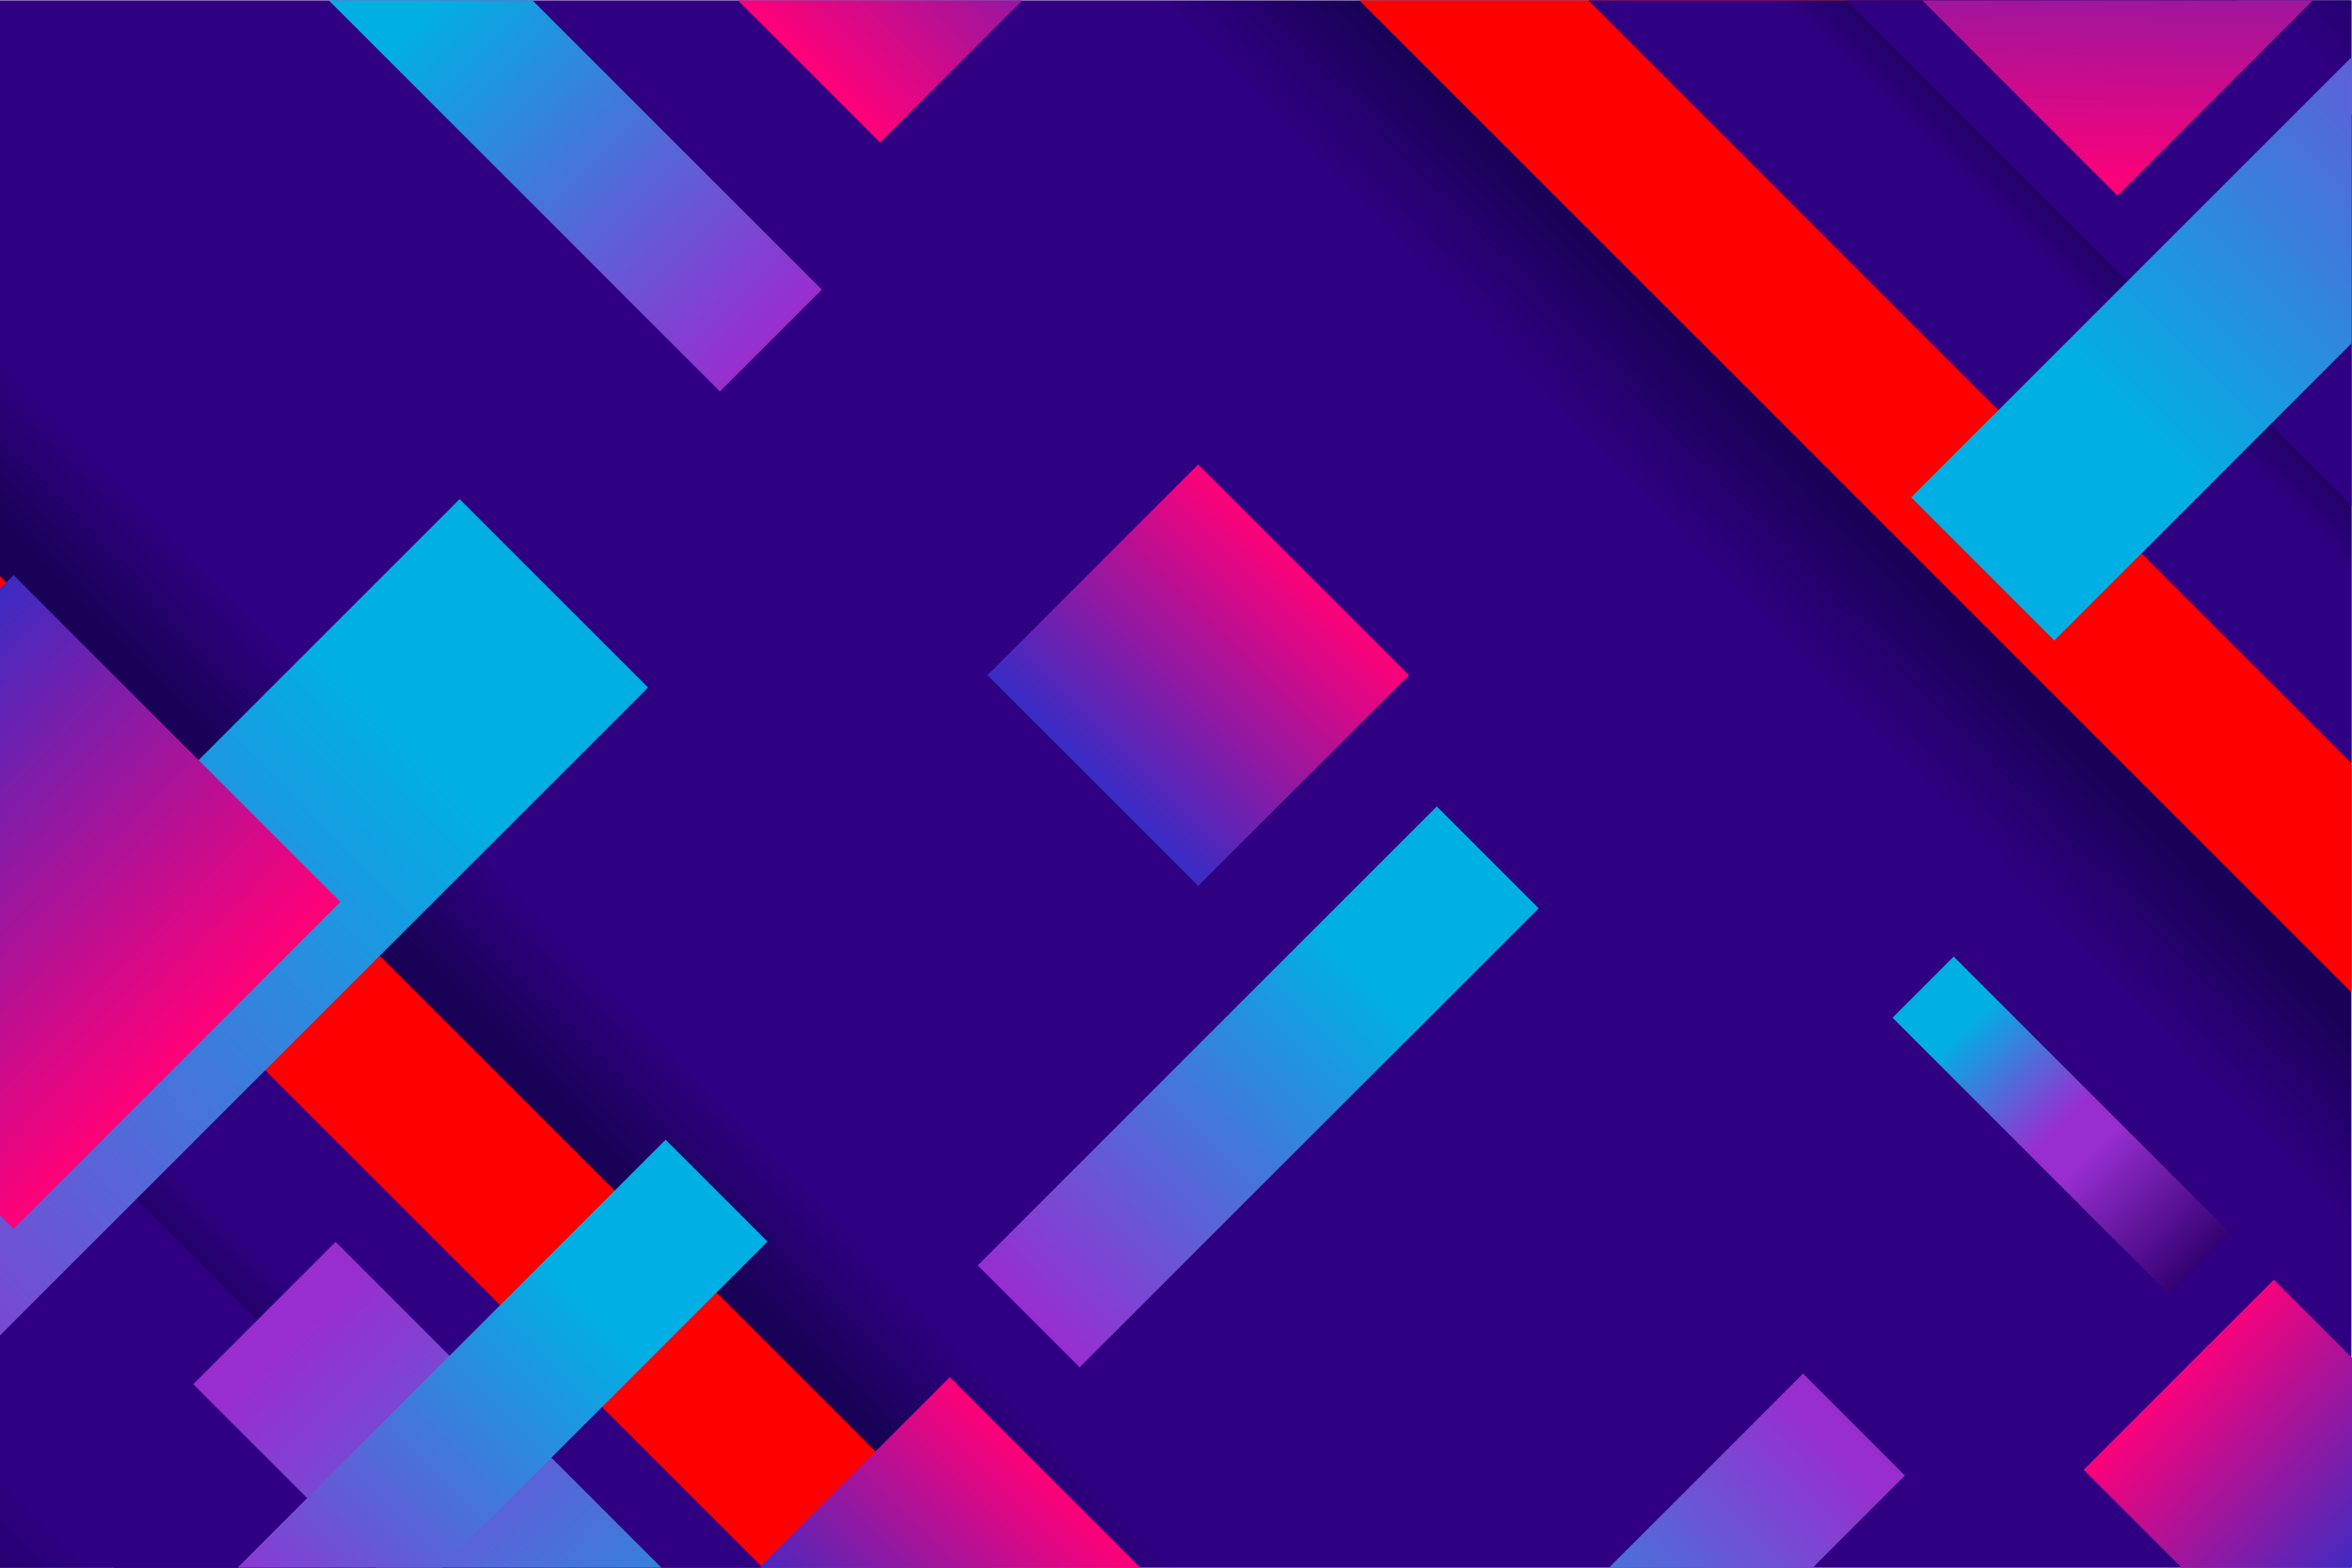 <?xml version="1.0" encoding="UTF-8" standalone="no"?>
<svg
   xmlns:dc="http://purl.org/dc/elements/1.1/"
   xmlns:cc="http://creativecommons.org/ns#"
   xmlns:rdf="http://www.w3.org/1999/02/22-rdf-syntax-ns#"
   xmlns:svg="http://www.w3.org/2000/svg"
   xmlns="http://www.w3.org/2000/svg"
   xmlns:xlink="http://www.w3.org/1999/xlink"
   xmlns:sodipodi="http://sodipodi.sourceforge.net/DTD/sodipodi-0.dtd"
   xmlns:inkscape="http://www.inkscape.org/namespaces/inkscape"
   version="1.1"
   id="svg3179"
   xml:space="preserve"
   width="1000"
   height="666.667"
   viewBox="0 0 1000 666.667"
   sodipodi:docname="4811448.svg"
   inkscape:version="1.0.2 (e86c870879, 2021-01-15, custom)"><defs
     id="defs3183"><clipPath
       clipPathUnits="userSpaceOnUse"
       id="clipPath3195"><path
         d="M 0,0 H 750 V 500 H 0 Z"
         id="path3193" /></clipPath><linearGradient
       x1="0"
       y1="0"
       x2="1"
       y2="0"
       gradientUnits="userSpaceOnUse"
       gradientTransform="matrix(-309.32,-300.931,-300.931,309.32,530.923,401.694)"
       spreadMethod="pad"
       id="linearGradient3211"><stop
         style="stop-opacity:1;stop-color:#180156"
         offset="0"
         id="stop3201" /><stop
         style="stop-opacity:1;stop-color:#300083"
         offset="0.109"
         id="stop3203" /><stop
         style="stop-opacity:1;stop-color:#300083"
         offset="0.541"
         id="stop3205" /><stop
         style="stop-opacity:1;stop-color:#300083"
         offset="0.908"
         id="stop3207" /><stop
         style="stop-opacity:1;stop-color:#180156"
         offset="1"
         id="stop3209" /></linearGradient><clipPath
       clipPathUnits="userSpaceOnUse"
       id="clipPath3221"><path
         d="M 0,0 H 750 V 500 H 0 Z"
         id="path3219" /></clipPath><clipPath
       clipPathUnits="userSpaceOnUse"
       id="clipPath3229"><path
         d="M -153.253,778.253 H 903.253 V -278.253 H -153.253 Z"
         id="path3227" /></clipPath><clipPath
       clipPathUnits="userSpaceOnUse"
       id="clipPath3233"><path
         d="m -45.971,244.032 -54.498,54.499 426.938,426.938 54.498,-54.498 z"
         id="path3231" /></clipPath><clipPath
       clipPathUnits="userSpaceOnUse"
       id="clipPath3237"><path
         d="M -32768,32767 H 32767 V -32768 H -32768 Z"
         id="path3235" /></clipPath><linearGradient
       x1="0"
       y1="0"
       x2="1"
       y2="0"
       gradientUnits="userSpaceOnUse"
       gradientTransform="matrix(354.848,322.329,527.235,-547.721,-31.434,328.802)"
       spreadMethod="pad"
       id="linearGradient3247"><stop
         style="stop-opacity:1;stop-color:#ffffff"
         offset="0"
         id="stop3239" /><stop
         style="stop-opacity:0;stop-color:#ffffff"
         offset="0.5"
         id="stop3241" /><stop
         style="stop-opacity:0;stop-color:#ffffff"
         offset="0.5"
         id="stop3243" /><stop
         style="stop-opacity:1;stop-color:#ffffff"
         offset="1"
         id="stop3245" /></linearGradient><mask
       maskUnits="userSpaceOnUse"
       x="0"
       y="0"
       width="1"
       height="1"
       id="mask3249"><g
         id="g3259"><g
           clip-path="url(#clipPath3237)"
           id="g3257"><g
             id="g3255"><g
               id="g3253"><path
                 d="M -32768,32767 H 32767 V -32768 H -32768 Z"
                 style="fill:url(#linearGradient3247);stroke:none"
                 id="path3251" /></g></g></g></g></mask><linearGradient
       x1="0"
       y1="0"
       x2="1"
       y2="0"
       gradientUnits="userSpaceOnUse"
       gradientTransform="matrix(354.848,322.329,527.235,-547.721,-31.434,328.802)"
       spreadMethod="pad"
       id="linearGradient3269"><stop
         style="stop-opacity:1;stop-color:#ffffff"
         offset="0"
         id="stop3261" /><stop
         style="stop-opacity:1;stop-color:#ffffff"
         offset="0.5"
         id="stop3263" /><stop
         style="stop-opacity:1;stop-color:#ffffff"
         offset="0.5"
         id="stop3265" /><stop
         style="stop-opacity:1;stop-color:#ffffff"
         offset="1"
         id="stop3267" /></linearGradient><clipPath
       clipPathUnits="userSpaceOnUse"
       id="clipPath3273"><path
         d="m 216.558,-18.496 -54.499,54.499 426.938,426.938 54.499,-54.499 z"
         id="path3271" /></clipPath><clipPath
       clipPathUnits="userSpaceOnUse"
       id="clipPath3277"><path
         d="M -32768,32767 H 32767 V -32768 H -32768 Z"
         id="path3275" /></clipPath><linearGradient
       x1="0"
       y1="0"
       x2="1"
       y2="0"
       gradientUnits="userSpaceOnUse"
       gradientTransform="matrix(354.848,322.329,527.235,-547.721,225.856,61.515)"
       spreadMethod="pad"
       id="linearGradient3287"><stop
         style="stop-opacity:1;stop-color:#ffffff"
         offset="0"
         id="stop3279" /><stop
         style="stop-opacity:0;stop-color:#ffffff"
         offset="0.5"
         id="stop3281" /><stop
         style="stop-opacity:0;stop-color:#ffffff"
         offset="0.5"
         id="stop3283" /><stop
         style="stop-opacity:1;stop-color:#ffffff"
         offset="1"
         id="stop3285" /></linearGradient><mask
       maskUnits="userSpaceOnUse"
       x="0"
       y="0"
       width="1"
       height="1"
       id="mask3289"><g
         id="g3299"><g
           clip-path="url(#clipPath3277)"
           id="g3297"><g
             id="g3295"><g
               id="g3293"><path
                 d="M -32768,32767 H 32767 V -32768 H -32768 Z"
                 style="fill:url(#linearGradient3287);stroke:none"
                 id="path3291" /></g></g></g></g></mask><linearGradient
       x1="0"
       y1="0"
       x2="1"
       y2="0"
       gradientUnits="userSpaceOnUse"
       gradientTransform="matrix(354.848,322.329,527.235,-547.721,225.856,61.515)"
       spreadMethod="pad"
       id="linearGradient3309"><stop
         style="stop-opacity:1;stop-color:#ffffff"
         offset="0"
         id="stop3301" /><stop
         style="stop-opacity:1;stop-color:#ffffff"
         offset="0.5"
         id="stop3303" /><stop
         style="stop-opacity:1;stop-color:#ffffff"
         offset="0.5"
         id="stop3305" /><stop
         style="stop-opacity:1;stop-color:#ffffff"
         offset="1"
         id="stop3307" /></linearGradient><clipPath
       clipPathUnits="userSpaceOnUse"
       id="clipPath3313"><path
         d="m 49.786,148.275 -39.039,39.039 426.939,426.939 39.039,-39.04 z"
         id="path3311" /></clipPath><clipPath
       clipPathUnits="userSpaceOnUse"
       id="clipPath3317"><path
         d="M -32768,32767 H 32767 V -32768 H -32768 Z"
         id="path3315" /></clipPath><linearGradient
       x1="0"
       y1="0"
       x2="1"
       y2="0"
       gradientUnits="userSpaceOnUse"
       gradientTransform="matrix(354.848,322.329,527.235,-547.721,69.988,223.439)"
       spreadMethod="pad"
       id="linearGradient3327"><stop
         style="stop-opacity:1;stop-color:#ffffff"
         offset="0"
         id="stop3319" /><stop
         style="stop-opacity:0;stop-color:#ffffff"
         offset="0.5"
         id="stop3321" /><stop
         style="stop-opacity:0;stop-color:#ffffff"
         offset="0.5"
         id="stop3323" /><stop
         style="stop-opacity:1;stop-color:#ffffff"
         offset="1"
         id="stop3325" /></linearGradient><mask
       maskUnits="userSpaceOnUse"
       x="0"
       y="0"
       width="1"
       height="1"
       id="mask3329"><g
         id="g3339"><g
           clip-path="url(#clipPath3317)"
           id="g3337"><g
             id="g3335"><g
               id="g3333"><path
                 d="M -32768,32767 H 32767 V -32768 H -32768 Z"
                 style="fill:url(#linearGradient3327);stroke:none"
                 id="path3331" /></g></g></g></g></mask><linearGradient
       x1="0"
       y1="0"
       x2="1"
       y2="0"
       gradientUnits="userSpaceOnUse"
       gradientTransform="matrix(354.848,322.329,527.235,-547.721,69.988,223.439)"
       spreadMethod="pad"
       id="linearGradient3349"><stop
         style="stop-opacity:1;stop-color:#ffffff"
         offset="0"
         id="stop3341" /><stop
         style="stop-opacity:1;stop-color:#ffffff"
         offset="0.5"
         id="stop3343" /><stop
         style="stop-opacity:1;stop-color:#ffffff"
         offset="0.5"
         id="stop3345" /><stop
         style="stop-opacity:1;stop-color:#ffffff"
         offset="1"
         id="stop3347" /></linearGradient><clipPath
       clipPathUnits="userSpaceOnUse"
       id="clipPath3353"><path
         d="m 118.966,79.097 -54.445,54.444 426.938,426.938 54.445,-54.445 z"
         id="path3351" /></clipPath><clipPath
       clipPathUnits="userSpaceOnUse"
       id="clipPath3357"><path
         d="M -32768,32767 H 32767 V -32768 H -32768 Z"
         id="path3355" /></clipPath><linearGradient
       x1="0"
       y1="0"
       x2="1"
       y2="0"
       gradientUnits="userSpaceOnUse"
       gradientTransform="matrix(354.848,322.329,527.235,-547.721,130.238,160.849)"
       spreadMethod="pad"
       id="linearGradient3367"><stop
         style="stop-opacity:1;stop-color:#ffffff"
         offset="0"
         id="stop3359" /><stop
         style="stop-opacity:0;stop-color:#ffffff"
         offset="0.5"
         id="stop3361" /><stop
         style="stop-opacity:0;stop-color:#ffffff"
         offset="0.5"
         id="stop3363" /><stop
         style="stop-opacity:1;stop-color:#ffffff"
         offset="1"
         id="stop3365" /></linearGradient><mask
       maskUnits="userSpaceOnUse"
       x="0"
       y="0"
       width="1"
       height="1"
       id="mask3369"><g
         id="g3379"><g
           clip-path="url(#clipPath3357)"
           id="g3377"><g
             id="g3375"><g
               id="g3373"><path
                 d="M -32768,32767 H 32767 V -32768 H -32768 Z"
                 style="fill:url(#linearGradient3367);stroke:none"
                 id="path3371" /></g></g></g></g></mask><linearGradient
       x1="0"
       y1="0"
       x2="1"
       y2="0"
       gradientUnits="userSpaceOnUse"
       gradientTransform="matrix(354.848,322.329,527.235,-547.721,130.238,160.849)"
       spreadMethod="pad"
       id="linearGradient3389"><stop
         style="stop-opacity:1;stop-color:#ffffff"
         offset="0"
         id="stop3381" /><stop
         style="stop-opacity:1;stop-color:#ffffff"
         offset="0.5"
         id="stop3383" /><stop
         style="stop-opacity:1;stop-color:#ffffff"
         offset="0.5"
         id="stop3385" /><stop
         style="stop-opacity:1;stop-color:#ffffff"
         offset="1"
         id="stop3387" /></linearGradient><clipPath
       clipPathUnits="userSpaceOnUse"
       id="clipPath3393"><path
         d="m -115.204,313.266 -38.049,38.049 426.938,426.938 38.049,-38.049 z"
         id="path3391" /></clipPath><clipPath
       clipPathUnits="userSpaceOnUse"
       id="clipPath3397"><path
         d="M -32768,32767 H 32767 V -32768 H -32768 Z"
         id="path3395" /></clipPath><linearGradient
       x1="0"
       y1="0"
       x2="1"
       y2="0"
       gradientUnits="userSpaceOnUse"
       gradientTransform="matrix(354.848,322.329,527.235,-547.721,-91.224,390.916)"
       spreadMethod="pad"
       id="linearGradient3407"><stop
         style="stop-opacity:1;stop-color:#ffffff"
         offset="0"
         id="stop3399" /><stop
         style="stop-opacity:0;stop-color:#ffffff"
         offset="0.5"
         id="stop3401" /><stop
         style="stop-opacity:0;stop-color:#ffffff"
         offset="0.5"
         id="stop3403" /><stop
         style="stop-opacity:1;stop-color:#ffffff"
         offset="1"
         id="stop3405" /></linearGradient><mask
       maskUnits="userSpaceOnUse"
       x="0"
       y="0"
       width="1"
       height="1"
       id="mask3409"><g
         id="g3419"><g
           clip-path="url(#clipPath3397)"
           id="g3417"><g
             id="g3415"><g
               id="g3413"><path
                 d="M -32768,32767 H 32767 V -32768 H -32768 Z"
                 style="fill:url(#linearGradient3407);stroke:none"
                 id="path3411" /></g></g></g></g></mask><linearGradient
       x1="0"
       y1="0"
       x2="1"
       y2="0"
       gradientUnits="userSpaceOnUse"
       gradientTransform="matrix(354.848,322.329,527.235,-547.721,-91.224,390.916)"
       spreadMethod="pad"
       id="linearGradient3429"><stop
         style="stop-opacity:1;stop-color:#ffffff"
         offset="0"
         id="stop3421" /><stop
         style="stop-opacity:1;stop-color:#ffffff"
         offset="0.5"
         id="stop3423" /><stop
         style="stop-opacity:1;stop-color:#ffffff"
         offset="0.5"
         id="stop3425" /><stop
         style="stop-opacity:1;stop-color:#ffffff"
         offset="1"
         id="stop3427" /></linearGradient><clipPath
       clipPathUnits="userSpaceOnUse"
       id="clipPath3433"><path
         d="m -3.987,202.049 -27.249,27.249 426.938,426.938 27.249,-27.249 z"
         id="path3431" /></clipPath><clipPath
       clipPathUnits="userSpaceOnUse"
       id="clipPath3437"><path
         d="M -32768,32767 H 32767 V -32768 H -32768 Z"
         id="path3435" /></clipPath><linearGradient
       x1="0"
       y1="0"
       x2="1"
       y2="0"
       gradientUnits="userSpaceOnUse"
       gradientTransform="matrix(354.848,322.329,527.235,-547.721,23.065,272.186)"
       spreadMethod="pad"
       id="linearGradient3447"><stop
         style="stop-opacity:1;stop-color:#ffffff"
         offset="0"
         id="stop3439" /><stop
         style="stop-opacity:0;stop-color:#ffffff"
         offset="0.5"
         id="stop3441" /><stop
         style="stop-opacity:0;stop-color:#ffffff"
         offset="0.5"
         id="stop3443" /><stop
         style="stop-opacity:1;stop-color:#ffffff"
         offset="1"
         id="stop3445" /></linearGradient><mask
       maskUnits="userSpaceOnUse"
       x="0"
       y="0"
       width="1"
       height="1"
       id="mask3449"><g
         id="g3459"><g
           clip-path="url(#clipPath3437)"
           id="g3457"><g
             id="g3455"><g
               id="g3453"><path
                 d="M -32768,32767 H 32767 V -32768 H -32768 Z"
                 style="fill:url(#linearGradient3447);stroke:none"
                 id="path3451" /></g></g></g></g></mask><linearGradient
       x1="0"
       y1="0"
       x2="1"
       y2="0"
       gradientUnits="userSpaceOnUse"
       gradientTransform="matrix(354.848,322.329,527.235,-547.721,23.065,272.186)"
       spreadMethod="pad"
       id="linearGradient3469"><stop
         style="stop-opacity:1;stop-color:#ffffff"
         offset="0"
         id="stop3461" /><stop
         style="stop-opacity:1;stop-color:#ffffff"
         offset="0.5"
         id="stop3463" /><stop
         style="stop-opacity:1;stop-color:#ffffff"
         offset="0.5"
         id="stop3465" /><stop
         style="stop-opacity:1;stop-color:#ffffff"
         offset="1"
         id="stop3467" /></linearGradient><clipPath
       clipPathUnits="userSpaceOnUse"
       id="clipPath3473"><path
         d="m 380.558,-182.496 -54.499,54.499 426.938,426.938 54.499,-54.499 z"
         id="path3471" /></clipPath><clipPath
       clipPathUnits="userSpaceOnUse"
       id="clipPath3477"><path
         d="M -32768,32767 H 32767 V -32768 H -32768 Z"
         id="path3475" /></clipPath><linearGradient
       x1="0"
       y1="0"
       x2="1"
       y2="0"
       gradientUnits="userSpaceOnUse"
       gradientTransform="matrix(354.848,322.329,527.235,-547.721,386.584,-105.457)"
       spreadMethod="pad"
       id="linearGradient3487"><stop
         style="stop-opacity:1;stop-color:#ffffff"
         offset="0"
         id="stop3479" /><stop
         style="stop-opacity:0;stop-color:#ffffff"
         offset="0.5"
         id="stop3481" /><stop
         style="stop-opacity:0;stop-color:#ffffff"
         offset="0.5"
         id="stop3483" /><stop
         style="stop-opacity:1;stop-color:#ffffff"
         offset="1"
         id="stop3485" /></linearGradient><mask
       maskUnits="userSpaceOnUse"
       x="0"
       y="0"
       width="1"
       height="1"
       id="mask3489"><g
         id="g3499"><g
           clip-path="url(#clipPath3477)"
           id="g3497"><g
             id="g3495"><g
               id="g3493"><path
                 d="M -32768,32767 H 32767 V -32768 H -32768 Z"
                 style="fill:url(#linearGradient3487);stroke:none"
                 id="path3491" /></g></g></g></g></mask><linearGradient
       x1="0"
       y1="0"
       x2="1"
       y2="0"
       gradientUnits="userSpaceOnUse"
       gradientTransform="matrix(354.848,322.329,527.235,-547.721,386.584,-105.457)"
       spreadMethod="pad"
       id="linearGradient3509"><stop
         style="stop-opacity:1;stop-color:#ffffff"
         offset="0"
         id="stop3501" /><stop
         style="stop-opacity:1;stop-color:#ffffff"
         offset="0.5"
         id="stop3503" /><stop
         style="stop-opacity:1;stop-color:#ffffff"
         offset="0.5"
         id="stop3505" /><stop
         style="stop-opacity:1;stop-color:#ffffff"
         offset="1"
         id="stop3507" /></linearGradient><clipPath
       clipPathUnits="userSpaceOnUse"
       id="clipPath3513"><path
         d="m 476.315,-278.253 -39.04,39.039 426.939,426.939 39.039,-39.039 z"
         id="path3511" /></clipPath><clipPath
       clipPathUnits="userSpaceOnUse"
       id="clipPath3517"><path
         d="M -32768,32767 H 32767 V -32768 H -32768 Z"
         id="path3515" /></clipPath><linearGradient
       x1="0"
       y1="0"
       x2="1"
       y2="0"
       gradientUnits="userSpaceOnUse"
       gradientTransform="matrix(354.848,322.329,527.235,-547.721,488.005,-210.82)"
       spreadMethod="pad"
       id="linearGradient3527"><stop
         style="stop-opacity:1;stop-color:#ffffff"
         offset="0"
         id="stop3519" /><stop
         style="stop-opacity:0;stop-color:#ffffff"
         offset="0.5"
         id="stop3521" /><stop
         style="stop-opacity:0;stop-color:#ffffff"
         offset="0.5"
         id="stop3523" /><stop
         style="stop-opacity:1;stop-color:#ffffff"
         offset="1"
         id="stop3525" /></linearGradient><mask
       maskUnits="userSpaceOnUse"
       x="0"
       y="0"
       width="1"
       height="1"
       id="mask3529"><g
         id="g3539"><g
           clip-path="url(#clipPath3517)"
           id="g3537"><g
             id="g3535"><g
               id="g3533"><path
                 d="M -32768,32767 H 32767 V -32768 H -32768 Z"
                 style="fill:url(#linearGradient3527);stroke:none"
                 id="path3531" /></g></g></g></g></mask><linearGradient
       x1="0"
       y1="0"
       x2="1"
       y2="0"
       gradientUnits="userSpaceOnUse"
       gradientTransform="matrix(354.848,322.329,527.235,-547.721,488.005,-210.82)"
       spreadMethod="pad"
       id="linearGradient3549"><stop
         style="stop-opacity:1;stop-color:#ffffff"
         offset="0"
         id="stop3541" /><stop
         style="stop-opacity:1;stop-color:#ffffff"
         offset="0.5"
         id="stop3543" /><stop
         style="stop-opacity:1;stop-color:#ffffff"
         offset="0.5"
         id="stop3545" /><stop
         style="stop-opacity:1;stop-color:#ffffff"
         offset="1"
         id="stop3547" /></linearGradient><clipPath
       clipPathUnits="userSpaceOnUse"
       id="clipPath3553"><path
         d="m 311.325,-113.263 -38.05,38.049 426.939,426.939 38.049,-38.05 z"
         id="path3551" /></clipPath><clipPath
       clipPathUnits="userSpaceOnUse"
       id="clipPath3557"><path
         d="M -32768,32767 H 32767 V -32768 H -32768 Z"
         id="path3555" /></clipPath><linearGradient
       x1="0"
       y1="0"
       x2="1"
       y2="0"
       gradientUnits="userSpaceOnUse"
       gradientTransform="matrix(354.848,322.329,527.235,-547.721,326.793,-43.343)"
       spreadMethod="pad"
       id="linearGradient3567"><stop
         style="stop-opacity:1;stop-color:#ffffff"
         offset="0"
         id="stop3559" /><stop
         style="stop-opacity:0;stop-color:#ffffff"
         offset="0.5"
         id="stop3561" /><stop
         style="stop-opacity:0;stop-color:#ffffff"
         offset="0.5"
         id="stop3563" /><stop
         style="stop-opacity:1;stop-color:#ffffff"
         offset="1"
         id="stop3565" /></linearGradient><mask
       maskUnits="userSpaceOnUse"
       x="0"
       y="0"
       width="1"
       height="1"
       id="mask3569"><g
         id="g3579"><g
           clip-path="url(#clipPath3557)"
           id="g3577"><g
             id="g3575"><g
               id="g3573"><path
                 d="M -32768,32767 H 32767 V -32768 H -32768 Z"
                 style="fill:url(#linearGradient3567);stroke:none"
                 id="path3571" /></g></g></g></g></mask><linearGradient
       x1="0"
       y1="0"
       x2="1"
       y2="0"
       gradientUnits="userSpaceOnUse"
       gradientTransform="matrix(354.848,322.329,527.235,-547.721,326.793,-43.343)"
       spreadMethod="pad"
       id="linearGradient3589"><stop
         style="stop-opacity:1;stop-color:#ffffff"
         offset="0"
         id="stop3581" /><stop
         style="stop-opacity:1;stop-color:#ffffff"
         offset="0.5"
         id="stop3583" /><stop
         style="stop-opacity:1;stop-color:#ffffff"
         offset="0.5"
         id="stop3585" /><stop
         style="stop-opacity:1;stop-color:#ffffff"
         offset="1"
         id="stop3587" /></linearGradient><clipPath
       clipPathUnits="userSpaceOnUse"
       id="clipPath3593"><path
         d="m 422.541,-224.479 -27.249,27.249 426.938,426.938 27.249,-27.249 z"
         id="path3591" /></clipPath><clipPath
       clipPathUnits="userSpaceOnUse"
       id="clipPath3597"><path
         d="M -32768,32767 H 32767 V -32768 H -32768 Z"
         id="path3595" /></clipPath><linearGradient
       x1="0"
       y1="0"
       x2="1"
       y2="0"
       gradientUnits="userSpaceOnUse"
       gradientTransform="matrix(354.848,322.329,527.235,-547.721,441.082,-162.074)"
       spreadMethod="pad"
       id="linearGradient3607"><stop
         style="stop-opacity:1;stop-color:#ffffff"
         offset="0"
         id="stop3599" /><stop
         style="stop-opacity:0;stop-color:#ffffff"
         offset="0.5"
         id="stop3601" /><stop
         style="stop-opacity:0;stop-color:#ffffff"
         offset="0.5"
         id="stop3603" /><stop
         style="stop-opacity:1;stop-color:#ffffff"
         offset="1"
         id="stop3605" /></linearGradient><mask
       maskUnits="userSpaceOnUse"
       x="0"
       y="0"
       width="1"
       height="1"
       id="mask3609"><g
         id="g3619"><g
           clip-path="url(#clipPath3597)"
           id="g3617"><g
             id="g3615"><g
               id="g3613"><path
                 d="M -32768,32767 H 32767 V -32768 H -32768 Z"
                 style="fill:url(#linearGradient3607);stroke:none"
                 id="path3611" /></g></g></g></g></mask><linearGradient
       x1="0"
       y1="0"
       x2="1"
       y2="0"
       gradientUnits="userSpaceOnUse"
       gradientTransform="matrix(354.848,322.329,527.235,-547.721,441.082,-162.074)"
       spreadMethod="pad"
       id="linearGradient3629"><stop
         style="stop-opacity:1;stop-color:#ffffff"
         offset="0"
         id="stop3621" /><stop
         style="stop-opacity:1;stop-color:#ffffff"
         offset="0.5"
         id="stop3623" /><stop
         style="stop-opacity:1;stop-color:#ffffff"
         offset="0.5"
         id="stop3625" /><stop
         style="stop-opacity:1;stop-color:#ffffff"
         offset="1"
         id="stop3627" /></linearGradient><clipPath
       clipPathUnits="userSpaceOnUse"
       id="clipPath3633"><path
         d="M 258.541,-60.479 231.292,-33.23 658.23,393.708 685.479,366.459 Z"
         id="path3631" /></clipPath><clipPath
       clipPathUnits="userSpaceOnUse"
       id="clipPath3637"><path
         d="M -32768,32767 H 32767 V -32768 H -32768 Z"
         id="path3635" /></clipPath><linearGradient
       x1="0"
       y1="0"
       x2="1"
       y2="0"
       gradientUnits="userSpaceOnUse"
       gradientTransform="matrix(354.848,322.329,527.235,-547.721,280.355,4.899)"
       spreadMethod="pad"
       id="linearGradient3647"><stop
         style="stop-opacity:1;stop-color:#ffffff"
         offset="0"
         id="stop3639" /><stop
         style="stop-opacity:0;stop-color:#ffffff"
         offset="0.5"
         id="stop3641" /><stop
         style="stop-opacity:0;stop-color:#ffffff"
         offset="0.5"
         id="stop3643" /><stop
         style="stop-opacity:1;stop-color:#ffffff"
         offset="1"
         id="stop3645" /></linearGradient><mask
       maskUnits="userSpaceOnUse"
       x="0"
       y="0"
       width="1"
       height="1"
       id="mask3649"><g
         id="g3659"><g
           clip-path="url(#clipPath3637)"
           id="g3657"><g
             id="g3655"><g
               id="g3653"><path
                 d="M -32768,32767 H 32767 V -32768 H -32768 Z"
                 style="fill:url(#linearGradient3647);stroke:none"
                 id="path3651" /></g></g></g></g></mask><linearGradient
       x1="0"
       y1="0"
       x2="1"
       y2="0"
       gradientUnits="userSpaceOnUse"
       gradientTransform="matrix(354.848,322.329,527.235,-547.721,280.355,4.899)"
       spreadMethod="pad"
       id="linearGradient3669"><stop
         style="stop-opacity:1;stop-color:#ffffff"
         offset="0"
         id="stop3661" /><stop
         style="stop-opacity:1;stop-color:#ffffff"
         offset="0.5"
         id="stop3663" /><stop
         style="stop-opacity:1;stop-color:#ffffff"
         offset="0.5"
         id="stop3665" /><stop
         style="stop-opacity:1;stop-color:#ffffff"
         offset="1"
         id="stop3667" /></linearGradient><clipPath
       clipPathUnits="userSpaceOnUse"
       id="clipPath3673"><path
         d="M 147.325,50.737 133.7,64.362 560.638,491.3 574.263,477.675 Z"
         id="path3671" /></clipPath><clipPath
       clipPathUnits="userSpaceOnUse"
       id="clipPath3677"><path
         d="M -32768,32767 H 32767 V -32768 H -32768 Z"
         id="path3675" /></clipPath><linearGradient
       x1="0"
       y1="0"
       x2="1"
       y2="0"
       gradientUnits="userSpaceOnUse"
       gradientTransform="matrix(354.848,322.329,527.235,-547.721,178.034,111.196)"
       spreadMethod="pad"
       id="linearGradient3687"><stop
         style="stop-opacity:1;stop-color:#ffffff"
         offset="0"
         id="stop3679" /><stop
         style="stop-opacity:0;stop-color:#ffffff"
         offset="0.5"
         id="stop3681" /><stop
         style="stop-opacity:0;stop-color:#ffffff"
         offset="0.5"
         id="stop3683" /><stop
         style="stop-opacity:1;stop-color:#ffffff"
         offset="1"
         id="stop3685" /></linearGradient><mask
       maskUnits="userSpaceOnUse"
       x="0"
       y="0"
       width="1"
       height="1"
       id="mask3689"><g
         id="g3699"><g
           clip-path="url(#clipPath3677)"
           id="g3697"><g
             id="g3695"><g
               id="g3693"><path
                 d="M -32768,32767 H 32767 V -32768 H -32768 Z"
                 style="fill:url(#linearGradient3687);stroke:none"
                 id="path3691" /></g></g></g></g></mask><linearGradient
       x1="0"
       y1="0"
       x2="1"
       y2="0"
       gradientUnits="userSpaceOnUse"
       gradientTransform="matrix(354.848,322.329,527.235,-547.721,178.034,111.196)"
       spreadMethod="pad"
       id="linearGradient3709"><stop
         style="stop-opacity:1;stop-color:#ffffff"
         offset="0"
         id="stop3701" /><stop
         style="stop-opacity:1;stop-color:#ffffff"
         offset="0.5"
         id="stop3703" /><stop
         style="stop-opacity:1;stop-color:#ffffff"
         offset="0.5"
         id="stop3705" /><stop
         style="stop-opacity:1;stop-color:#ffffff"
         offset="1"
         id="stop3707" /></linearGradient><clipPath
       clipPathUnits="userSpaceOnUse"
       id="clipPath3889"><path
         d="M 433.577,500 750,183.577 V 390.543 L 640.543,500 Z"
         id="path3887" /></clipPath><linearGradient
       x1="0"
       y1="0"
       x2="1"
       y2="0"
       gradientUnits="userSpaceOnUse"
       gradientTransform="matrix(42.086,42.086,-42.086,42.086,572.002,370.094)"
       spreadMethod="pad"
       id="linearGradient3901"><stop
         style="stop-opacity:1;stop-color:#300083"
         offset="0"
         id="stop3895" /><stop
         style="stop-opacity:1;stop-color:#300083"
         offset="0.39"
         id="stop3897" /><stop
         style="stop-opacity:1;stop-color:#180156"
         offset="1"
         id="stop3899" /></linearGradient><clipPath
       clipPathUnits="userSpaceOnUse"
       id="clipPath3911"><path
         d="M 506.637,500 750,256.638 V 463.604 L 713.604,500 Z"
         id="path3909" /></clipPath><linearGradient
       x1="0"
       y1="0"
       x2="1"
       y2="0"
       gradientUnits="userSpaceOnUse"
       gradientTransform="matrix(-103.483,-103.483,103.483,-103.483,707.756,505.848)"
       spreadMethod="pad"
       id="linearGradient3925"><stop
         style="stop-opacity:1;stop-color:#180156"
         offset="0"
         id="stop3917" /><stop
         style="stop-opacity:1;stop-color:#180156"
         offset="0.537"
         id="stop3919" /><stop
         style="stop-opacity:1;stop-color:#300083"
         offset="0.714"
         id="stop3921" /><stop
         style="stop-opacity:1;stop-color:#300083"
         offset="1"
         id="stop3923" /></linearGradient><clipPath
       clipPathUnits="userSpaceOnUse"
       id="clipPath3935"><path
         d="M 588.799,500 750,338.8 V 500 Z"
         id="path3933" /></clipPath><linearGradient
       x1="0"
       y1="0"
       x2="1"
       y2="0"
       gradientUnits="userSpaceOnUse"
       gradientTransform="matrix(-103.483,-103.483,103.483,-103.483,748.837,546.929)"
       spreadMethod="pad"
       id="linearGradient3947"><stop
         style="stop-opacity:1;stop-color:#180156"
         offset="0"
         id="stop3941" /><stop
         style="stop-opacity:1;stop-color:#300083"
         offset="0.381"
         id="stop3943" /><stop
         style="stop-opacity:1;stop-color:#300083"
         offset="1"
         id="stop3945" /></linearGradient><clipPath
       clipPathUnits="userSpaceOnUse"
       id="clipPath3957"><path
         d="M 0,109.381 109.381,0 H 316.346 L 0,316.346 Z"
         id="path3955" /></clipPath><linearGradient
       x1="0"
       y1="0"
       x2="1"
       y2="0"
       gradientUnits="userSpaceOnUse"
       gradientTransform="matrix(-42.086,-42.086,42.086,-42.086,178.33,129.496)"
       spreadMethod="pad"
       id="linearGradient3969"><stop
         style="stop-opacity:1;stop-color:#300083"
         offset="0"
         id="stop3963" /><stop
         style="stop-opacity:1;stop-color:#300083"
         offset="0.39"
         id="stop3965" /><stop
         style="stop-opacity:1;stop-color:#180156"
         offset="1"
         id="stop3967" /></linearGradient><clipPath
       clipPathUnits="userSpaceOnUse"
       id="clipPath3979"><path
         d="M 0,36.319 36.319,0 H 243.285 L 0,243.285 Z"
         id="path3977" /></clipPath><linearGradient
       x1="0"
       y1="0"
       x2="1"
       y2="0"
       gradientUnits="userSpaceOnUse"
       gradientTransform="matrix(103.483,103.483,-103.483,103.483,42.576,-6.258)"
       spreadMethod="pad"
       id="linearGradient3993"><stop
         style="stop-opacity:1;stop-color:#180156"
         offset="0"
         id="stop3985" /><stop
         style="stop-opacity:1;stop-color:#180156"
         offset="0.537"
         id="stop3987" /><stop
         style="stop-opacity:1;stop-color:#300083"
         offset="0.714"
         id="stop3989" /><stop
         style="stop-opacity:1;stop-color:#300083"
         offset="1"
         id="stop3991" /></linearGradient><clipPath
       clipPathUnits="userSpaceOnUse"
       id="clipPath4003"><path
         d="M 0,0 H 161.123 L 0,161.123 Z"
         id="path4001" /></clipPath><linearGradient
       x1="0"
       y1="0"
       x2="1"
       y2="0"
       gradientUnits="userSpaceOnUse"
       gradientTransform="matrix(103.483,103.483,-103.483,103.483,1.495,-47.338)"
       spreadMethod="pad"
       id="linearGradient4015"><stop
         style="stop-opacity:1;stop-color:#180156"
         offset="0"
         id="stop4009" /><stop
         style="stop-opacity:1;stop-color:#300083"
         offset="0.381"
         id="stop4011" /><stop
         style="stop-opacity:1;stop-color:#300083"
         offset="1"
         id="stop4013" /></linearGradient><clipPath
       clipPathUnits="userSpaceOnUse"
       id="clipPath4025"><path
         d="M 0,0 H 750 V 500 H 0 Z"
         id="path4023" /></clipPath><clipPath
       clipPathUnits="userSpaceOnUse"
       id="clipPath4033"><path
         d="M 123.814,322.989 H 245.555 V 201.249 H 123.814 Z"
         id="path4031" /></clipPath><clipPath
       clipPathUnits="userSpaceOnUse"
       id="clipPath4049"><path
         d="M 7.846,244.537 H 131.036 V 121.347 H 7.846 Z"
         id="path4047" /></clipPath><clipPath
       clipPathUnits="userSpaceOnUse"
       id="clipPath4065"><path
         d="M 0,194.292 V 74.09 l 206.702,206.702 -60.101,60.1 z"
         id="path4063" /></clipPath><linearGradient
       x1="0"
       y1="0"
       x2="1"
       y2="0"
       gradientUnits="userSpaceOnUse"
       gradientTransform="matrix(263.184,257.941,257.941,-263.184,-70.479,65.937)"
       spreadMethod="pad"
       id="linearGradient4077"><stop
         style="stop-opacity:1;stop-color:#982ecf"
         offset="0"
         id="stop4071" /><stop
         style="stop-opacity:1;stop-color:#00b0e4"
         offset="0.769"
         id="stop4073" /><stop
         style="stop-opacity:1;stop-color:#00b0e4"
         offset="1"
         id="stop4075" /></linearGradient><clipPath
       clipPathUnits="userSpaceOnUse"
       id="clipPath4087"><path
         d="M 0,312.356 V 112.421 L 4.314,108.107 108.595,212.388 4.314,316.669 Z"
         id="path4085" /></clipPath><linearGradient
       x1="0"
       y1="0"
       x2="1"
       y2="0"
       gradientUnits="userSpaceOnUse"
       gradientTransform="matrix(-108,104.854,104.854,108,56.375,161.843)"
       spreadMethod="pad"
       id="linearGradient4097"><stop
         style="stop-opacity:1;stop-color:#ff0078"
         offset="0"
         id="stop4093" /><stop
         style="stop-opacity:1;stop-color:#362dc5"
         offset="1"
         id="stop4095" /></linearGradient><clipPath
       clipPathUnits="userSpaceOnUse"
       id="clipPath4107"><path
         d="M 609.584,271.672 655.243,226.013 750,320.769 v 91.319 z"
         id="path4105" /></clipPath><linearGradient
       x1="0"
       y1="0"
       x2="1"
       y2="0"
       gradientUnits="userSpaceOnUse"
       gradientTransform="matrix(197.577,195.238,195.238,-197.577,632.546,250.191)"
       spreadMethod="pad"
       id="linearGradient4119"><stop
         style="stop-opacity:1;stop-color:#00b0e4"
         offset="0"
         id="stop4113" /><stop
         style="stop-opacity:1;stop-color:#00b0e4"
         offset="0.231"
         id="stop4115" /><stop
         style="stop-opacity:1;stop-color:#982ecf"
         offset="1"
         id="stop4117" /></linearGradient><clipPath
       clipPathUnits="userSpaceOnUse"
       id="clipPath4129"><path
         d="M 0,0 H 750 V 500 H 0 Z"
         id="path4127" /></clipPath><clipPath
       clipPathUnits="userSpaceOnUse"
       id="clipPath4137"><path
         d="M 652.334,327.029 H 794.678 V 184.685 H 652.334 Z"
         id="path4135" /></clipPath><clipPath
       clipPathUnits="userSpaceOnUse"
       id="clipPath4153"><path
         d="m 729.388,224.236 -60.634,-60.632 -60.632,60.632 60.632,60.634 z"
         id="path4151" /></clipPath><linearGradient
       x1="0"
       y1="0"
       x2="1"
       y2="0"
       gradientUnits="userSpaceOnUse"
       gradientTransform="matrix(66.058,-60.815,-60.815,-66.058,634.991,255.32)"
       spreadMethod="pad"
       id="linearGradient4163"><stop
         style="stop-opacity:1;stop-color:#ff0078"
         offset="0"
         id="stop4159" /><stop
         style="stop-opacity:1;stop-color:#362dc5"
         offset="1"
         id="stop4161" /></linearGradient><clipPath
       clipPathUnits="userSpaceOnUse"
       id="clipPath4173"><path
         d="M 0,0 H 750 V 500 H 0 Z"
         id="path4171" /></clipPath><clipPath
       clipPathUnits="userSpaceOnUse"
       id="clipPath4181"><path
         d="m 570.757,278.456 h 121.74 V 156.715 h -121.74 z"
         id="path4179" /></clipPath><clipPath
       clipPathUnits="userSpaceOnUse"
       id="clipPath4197"><path
         d="m 711.046,107.056 -19.508,-19.508 -87.896,87.895 19.508,19.509 z"
         id="path4195" /></clipPath><linearGradient
       x1="0"
       y1="0"
       x2="1"
       y2="0"
       gradientUnits="userSpaceOnUse"
       gradientTransform="matrix(-83.417,84.416,84.416,83.417,700.716,97.358)"
       spreadMethod="pad"
       id="linearGradient4213"><stop
         style="stop-opacity:1;stop-color:#360274"
         offset="0"
         id="stop4203" /><stop
         style="stop-opacity:1;stop-color:#982ecf"
         offset="0.412"
         id="stop4205" /><stop
         style="stop-opacity:1;stop-color:#982ecf"
         offset="0.52"
         id="stop4207" /><stop
         style="stop-opacity:1;stop-color:#00b0e4"
         offset="0.889"
         id="stop4209" /><stop
         style="stop-opacity:1;stop-color:#00b0e4"
         offset="1"
         id="stop4211" /></linearGradient><clipPath
       clipPathUnits="userSpaceOnUse"
       id="clipPath4223"><path
         d="M 104.859,500 229.627,375.232 262.124,407.729 169.853,500 Z"
         id="path4221" /></clipPath><linearGradient
       x1="0"
       y1="0"
       x2="1"
       y2="0"
       gradientUnits="userSpaceOnUse"
       gradientTransform="matrix(-138.957,140.622,140.622,138.957,244.916,391.574)"
       spreadMethod="pad"
       id="linearGradient4235"><stop
         style="stop-opacity:1;stop-color:#982ecf"
         offset="0"
         id="stop4229" /><stop
         style="stop-opacity:1;stop-color:#00b0e4"
         offset="0.769"
         id="stop4231" /><stop
         style="stop-opacity:1;stop-color:#00b0e4"
         offset="1"
         id="stop4233" /></linearGradient><clipPath
       clipPathUnits="userSpaceOnUse"
       id="clipPath4245"><path
         d="m 59.249,379.845 58.895,13.179 26.606,5.954 55.841,-56.186 z"
         id="path4243" /></clipPath><linearGradient
       x1="0"
       y1="0"
       x2="1"
       y2="0"
       gradientUnits="userSpaceOnUse"
       gradientTransform="matrix(127.464,-6.479,-6.479,-127.464,56.801,376.774)"
       spreadMethod="pad"
       id="linearGradient4261"><stop
         style="stop-opacity:1;stop-color:#ff0065"
         offset="0"
         id="stop4251" /><stop
         style="stop-opacity:1;stop-color:#ff9300"
         offset="0.545"
         id="stop4253" /><stop
         style="stop-opacity:1;stop-color:#ff9300"
         offset="0.686"
         id="stop4255" /><stop
         style="stop-opacity:1;stop-color:#ffbb73"
         offset="0.928"
         id="stop4257" /><stop
         style="stop-opacity:1;stop-color:#ffbb73"
         offset="1"
         id="stop4259" /></linearGradient><clipPath
       clipPathUnits="userSpaceOnUse"
       id="clipPath4271"><path
         d="m 144.745,398.974 55.841,-56.187 -36.182,141.567 z"
         id="path4269" /></clipPath><linearGradient
       x1="0"
       y1="0"
       x2="1"
       y2="0"
       gradientUnits="userSpaceOnUse"
       gradientTransform="matrix(-30.472,114.682,114.682,30.472,179.873,346.452)"
       spreadMethod="pad"
       id="linearGradient4287"><stop
         style="stop-opacity:1;stop-color:#ff0065"
         offset="0"
         id="stop4277" /><stop
         style="stop-opacity:1;stop-color:#ff9300"
         offset="0.545"
         id="stop4279" /><stop
         style="stop-opacity:1;stop-color:#ff9300"
         offset="0.686"
         id="stop4281" /><stop
         style="stop-opacity:1;stop-color:#ffbb73"
         offset="0.928"
         id="stop4283" /><stop
         style="stop-opacity:1;stop-color:#ffbb73"
         offset="1"
         id="stop4285" /></linearGradient><clipPath
       clipPathUnits="userSpaceOnUse"
       id="clipPath4297"><path
         d="M 144.745,398.974 59.249,379.845 164.404,484.354 Z"
         id="path4295" /></clipPath><linearGradient
       x1="0"
       y1="0"
       x2="1"
       y2="0"
       gradientUnits="userSpaceOnUse"
       gradientTransform="matrix(-80.754,-79.531,-79.531,80.754,173.672,460.472)"
       spreadMethod="pad"
       id="linearGradient4313"><stop
         style="stop-opacity:1;stop-color:#ff0065"
         offset="0"
         id="stop4303" /><stop
         style="stop-opacity:1;stop-color:#ff9300"
         offset="0.545"
         id="stop4305" /><stop
         style="stop-opacity:1;stop-color:#ff9300"
         offset="0.686"
         id="stop4307" /><stop
         style="stop-opacity:1;stop-color:#ffbb73"
         offset="0.928"
         id="stop4309" /><stop
         style="stop-opacity:1;stop-color:#ffbb73"
         offset="1"
         id="stop4311" /></linearGradient><clipPath
       clipPathUnits="userSpaceOnUse"
       id="clipPath4323"><path
         d="M 0,0 H 750 V 500 H 0 Z"
         id="path4321" /></clipPath><clipPath
       clipPathUnits="userSpaceOnUse"
       id="clipPath4331"><path
         d="M 83.524,459.321 H 185.185 V 357.496 H 83.524 Z"
         id="path4329" /></clipPath><clipPath
       clipPathUnits="userSpaceOnUse"
       id="clipPath4347"><path
         d="m 109.333,434.75 h 59.003 v -59.097 h -59.003 z"
         id="path4345" /></clipPath><clipPath
       clipPathUnits="userSpaceOnUse"
       id="clipPath4363"><path
         d="M -98.764,542.847 H 79.659 V 364.423 H -98.764 Z"
         id="path4361" /></clipPath><clipPath
       clipPathUnits="userSpaceOnUse"
       id="clipPath4379"><path
         d="M 193.257,602.932 H 368.178 V 428.011 H 193.257 Z"
         id="path4377" /></clipPath><clipPath
       clipPathUnits="userSpaceOnUse"
       id="clipPath4395"><path
         d="M 235.362,500 280.718,454.645 326.074,500 Z"
         id="path4393" /></clipPath><linearGradient
       x1="0"
       y1="0"
       x2="1"
       y2="0"
       gradientUnits="userSpaceOnUse"
       gradientTransform="matrix(86.96,86.96,86.96,-86.96,237.238,498.125)"
       spreadMethod="pad"
       id="linearGradient4405"><stop
         style="stop-opacity:1;stop-color:#ff0078"
         offset="0"
         id="stop4401" /><stop
         style="stop-opacity:1;stop-color:#362dc5"
         offset="1"
         id="stop4403" /></linearGradient><clipPath
       clipPathUnits="userSpaceOnUse"
       id="clipPath4415"><path
         d="M 0,0 H 750 V 500 H 0 Z"
         id="path4413" /></clipPath><clipPath
       clipPathUnits="userSpaceOnUse"
       id="clipPath4423"><path
         d="M 267.094,381.658 H 410.718 V 238.035 H 267.094 Z"
         id="path4421" /></clipPath><clipPath
       clipPathUnits="userSpaceOnUse"
       id="clipPath4439"><path
         d="m 449.393,284.73 -67.22,-67.219 -67.219,67.219 67.219,67.22 z"
         id="path4437" /></clipPath><linearGradient
       x1="0"
       y1="0"
       x2="1"
       y2="0"
       gradientUnits="userSpaceOnUse"
       gradientTransform="matrix(67.219,67.219,67.219,-67.219,348.564,251.12)"
       spreadMethod="pad"
       id="linearGradient4449"><stop
         style="stop-opacity:1;stop-color:#362dc5"
         offset="0"
         id="stop4445" /><stop
         style="stop-opacity:1;stop-color:#ff0078"
         offset="1"
         id="stop4447" /></linearGradient><clipPath
       clipPathUnits="userSpaceOnUse"
       id="clipPath4459"><path
         d="m 374.167,127.743 -32.498,32.497 146.42,146.42 32.497,-32.497 z"
         id="path4457" /></clipPath><linearGradient
       x1="0"
       y1="0"
       x2="1"
       y2="0"
       gradientUnits="userSpaceOnUse"
       gradientTransform="matrix(140.622,138.957,138.957,-140.622,358.012,144.951)"
       spreadMethod="pad"
       id="linearGradient4471"><stop
         style="stop-opacity:1;stop-color:#982ecf"
         offset="0"
         id="stop4465" /><stop
         style="stop-opacity:1;stop-color:#00b0e4"
         offset="0.769"
         id="stop4467" /><stop
         style="stop-opacity:1;stop-color:#00b0e4"
         offset="1"
         id="stop4469" /></linearGradient><clipPath
       clipPathUnits="userSpaceOnUse"
       id="clipPath4481"><path
         d="M 0,0 H 750 V 500 H 0 Z"
         id="path4479" /></clipPath><clipPath
       clipPathUnits="userSpaceOnUse"
       id="clipPath4489"><path
         d="M 303.569,386.795 H 445.913 V 244.451 H 303.569 Z"
         id="path4487" /></clipPath><clipPath
       clipPathUnits="userSpaceOnUse"
       id="clipPath4505"><path
         d="m 440.086,350.454 -27.812,-6.224 -12.564,-2.811 -26.371,26.533 z"
         id="path4503" /></clipPath><linearGradient
       x1="0"
       y1="0"
       x2="1"
       y2="0"
       gradientUnits="userSpaceOnUse"
       gradientTransform="matrix(-60.193,3.059,3.059,60.193,441.242,351.904)"
       spreadMethod="pad"
       id="linearGradient4521"><stop
         style="stop-opacity:1;stop-color:#ff0065"
         offset="0"
         id="stop4511" /><stop
         style="stop-opacity:1;stop-color:#ff9300"
         offset="0.545"
         id="stop4513" /><stop
         style="stop-opacity:1;stop-color:#ff9300"
         offset="0.686"
         id="stop4515" /><stop
         style="stop-opacity:1;stop-color:#ffbb73"
         offset="0.928"
         id="stop4517" /><stop
         style="stop-opacity:1;stop-color:#ffbb73"
         offset="1"
         id="stop4519" /></linearGradient><clipPath
       clipPathUnits="userSpaceOnUse"
       id="clipPath4531"><path
         d="m 399.712,341.421 -26.371,26.533 17.087,-66.853 z"
         id="path4529" /></clipPath><linearGradient
       x1="0"
       y1="0"
       x2="1"
       y2="0"
       gradientUnits="userSpaceOnUse"
       gradientTransform="matrix(14.39,-54.157,-54.157,-14.39,383.123,366.224)"
       spreadMethod="pad"
       id="linearGradient4547"><stop
         style="stop-opacity:1;stop-color:#ff0065"
         offset="0"
         id="stop4537" /><stop
         style="stop-opacity:1;stop-color:#ff9300"
         offset="0.545"
         id="stop4539" /><stop
         style="stop-opacity:1;stop-color:#ff9300"
         offset="0.686"
         id="stop4541" /><stop
         style="stop-opacity:1;stop-color:#ffbb73"
         offset="0.928"
         id="stop4543" /><stop
         style="stop-opacity:1;stop-color:#ffbb73"
         offset="1"
         id="stop4545" /></linearGradient><clipPath
       clipPathUnits="userSpaceOnUse"
       id="clipPath4557"><path
         d="m 399.712,341.421 40.374,9.033 -49.658,-49.353 z"
         id="path4555" /></clipPath><linearGradient
       x1="0"
       y1="0"
       x2="1"
       y2="0"
       gradientUnits="userSpaceOnUse"
       gradientTransform="matrix(38.135,37.558,37.558,-38.135,386.052,312.379)"
       spreadMethod="pad"
       id="linearGradient4573"><stop
         style="stop-opacity:1;stop-color:#ff0065"
         offset="0"
         id="stop4563" /><stop
         style="stop-opacity:1;stop-color:#ff9300"
         offset="0.545"
         id="stop4565" /><stop
         style="stop-opacity:1;stop-color:#ff9300"
         offset="0.686"
         id="stop4567" /><stop
         style="stop-opacity:1;stop-color:#ffbb73"
         offset="0.928"
         id="stop4569" /><stop
         style="stop-opacity:1;stop-color:#ffbb73"
         offset="1"
         id="stop4571" /></linearGradient><clipPath
       clipPathUnits="userSpaceOnUse"
       id="clipPath4583"><path
         d="M 0,0 H 750 V 500 H 0 Z"
         id="path4581" /></clipPath><clipPath
       clipPathUnits="userSpaceOnUse"
       id="clipPath4591"><path
         d="m 380.351,361.272 h 48.536 v -48.613 h -48.536 z"
         id="path4589" /></clipPath><clipPath
       clipPathUnits="userSpaceOnUse"
       id="clipPath4607"><path
         d="m 388.307,352.698 h 28.391 v -28.436 h -28.391 z"
         id="path4605" /></clipPath><clipPath
       clipPathUnits="userSpaceOnUse"
       id="clipPath4623"><path
         d="M 242.149,0 H 363.697 L 302.923,60.774 Z"
         id="path4621" /></clipPath><linearGradient
       x1="0"
       y1="0"
       x2="1"
       y2="0"
       gradientUnits="userSpaceOnUse"
       gradientTransform="matrix(67.8,67.8,67.8,-67.8,269.023,-40.926)"
       spreadMethod="pad"
       id="linearGradient4633"><stop
         style="stop-opacity:1;stop-color:#362dc5"
         offset="0"
         id="stop4629" /><stop
         style="stop-opacity:1;stop-color:#ff0078"
         offset="1"
         id="stop4631" /></linearGradient><clipPath
       clipPathUnits="userSpaceOnUse"
       id="clipPath4643"><path
         d="M 0,0 H 750 V 500 H 0 Z"
         id="path4641" /></clipPath><clipPath
       clipPathUnits="userSpaceOnUse"
       id="clipPath4651"><path
         d="m 288.851,53.844 h 121.74 V -67.896 h -121.74 z"
         id="path4649" /></clipPath><clipPath
       clipPathUnits="userSpaceOnUse"
       id="clipPath4667"><path
         d="M 61.635,58.552 120.187,0 h 90.782 L 107.026,103.944 Z"
         id="path4665" /></clipPath><linearGradient
       x1="0"
       y1="0"
       x2="1"
       y2="0"
       gradientUnits="userSpaceOnUse"
       gradientTransform="matrix(-194.095,196.42,196.42,194.095,287.508,-123.14)"
       spreadMethod="pad"
       id="linearGradient4679"><stop
         style="stop-opacity:1;stop-color:#00b0e4"
         offset="0"
         id="stop4673" /><stop
         style="stop-opacity:1;stop-color:#00b0e4"
         offset="0.231"
         id="stop4675" /><stop
         style="stop-opacity:1;stop-color:#982ecf"
         offset="1"
         id="stop4677" /></linearGradient><clipPath
       clipPathUnits="userSpaceOnUse"
       id="clipPath4689"><path
         d="m 272.787,141.768 -53.524,-11.978 -24.18,-5.41 -50.749,51.062 z"
         id="path4687" /></clipPath><linearGradient
       x1="0"
       y1="0"
       x2="1"
       y2="0"
       gradientUnits="userSpaceOnUse"
       gradientTransform="matrix(-115.841,5.888,5.888,115.841,275.012,144.559)"
       spreadMethod="pad"
       id="linearGradient4705"><stop
         style="stop-opacity:1;stop-color:#ff0065"
         offset="0"
         id="stop4695" /><stop
         style="stop-opacity:1;stop-color:#ff9300"
         offset="0.545"
         id="stop4697" /><stop
         style="stop-opacity:1;stop-color:#ff9300"
         offset="0.686"
         id="stop4699" /><stop
         style="stop-opacity:1;stop-color:#ffbb73"
         offset="0.928"
         id="stop4701" /><stop
         style="stop-opacity:1;stop-color:#ffbb73"
         offset="1"
         id="stop4703" /></linearGradient><clipPath
       clipPathUnits="userSpaceOnUse"
       id="clipPath4715"><path
         d="M 195.087,124.384 144.338,175.446 177.221,46.788 Z"
         id="path4713" /></clipPath><linearGradient
       x1="0"
       y1="0"
       x2="1"
       y2="0"
       gradientUnits="userSpaceOnUse"
       gradientTransform="matrix(27.693,-104.224,-104.224,-27.693,163.163,172.116)"
       spreadMethod="pad"
       id="linearGradient4731"><stop
         style="stop-opacity:1;stop-color:#ff0065"
         offset="0"
         id="stop4721" /><stop
         style="stop-opacity:1;stop-color:#ff9300"
         offset="0.545"
         id="stop4723" /><stop
         style="stop-opacity:1;stop-color:#ff9300"
         offset="0.686"
         id="stop4725" /><stop
         style="stop-opacity:1;stop-color:#ffbb73"
         offset="0.928"
         id="stop4727" /><stop
         style="stop-opacity:1;stop-color:#ffbb73"
         offset="1"
         id="stop4729" /></linearGradient><clipPath
       clipPathUnits="userSpaceOnUse"
       id="clipPath4741"><path
         d="m 195.087,124.384 77.7,17.384 -95.566,-94.98 z"
         id="path4739" /></clipPath><linearGradient
       x1="0"
       y1="0"
       x2="1"
       y2="0"
       gradientUnits="userSpaceOnUse"
       gradientTransform="matrix(73.39,72.279,72.279,-73.39,168.799,68.493)"
       spreadMethod="pad"
       id="linearGradient4757"><stop
         style="stop-opacity:1;stop-color:#ff0065"
         offset="0"
         id="stop4747" /><stop
         style="stop-opacity:1;stop-color:#ff9300"
         offset="0.545"
         id="stop4749" /><stop
         style="stop-opacity:1;stop-color:#ff9300"
         offset="0.686"
         id="stop4751" /><stop
         style="stop-opacity:1;stop-color:#ffbb73"
         offset="0.928"
         id="stop4753" /><stop
         style="stop-opacity:1;stop-color:#ffbb73"
         offset="1"
         id="stop4755" /></linearGradient><clipPath
       clipPathUnits="userSpaceOnUse"
       id="clipPath4767"><path
         d="M 0,0 H 750 V 500 H 0 Z"
         id="path4765" /></clipPath><clipPath
       clipPathUnits="userSpaceOnUse"
       id="clipPath4775"><path
         d="m 158.29,162.124 h 92.481 V 69.494 H 158.29 Z"
         id="path4773" /></clipPath><clipPath
       clipPathUnits="userSpaceOnUse"
       id="clipPath4791"><path
         d="m 173.602,145.623 h 53.713 V 91.824 h -53.713 z"
         id="path4789" /></clipPath><clipPath
       clipPathUnits="userSpaceOnUse"
       id="clipPath4807"><path
         d="m 513.186,0 h 64.994 l 29.408,29.408 -32.497,32.498 z"
         id="path4805" /></clipPath><linearGradient
       x1="0"
       y1="0"
       x2="1"
       y2="0"
       gradientUnits="userSpaceOnUse"
       gradientTransform="matrix(140.622,138.957,138.957,-140.622,445.014,-99.804)"
       spreadMethod="pad"
       id="linearGradient4819"><stop
         style="stop-opacity:1;stop-color:#00b0e4"
         offset="0"
         id="stop4813" /><stop
         style="stop-opacity:1;stop-color:#00b0e4"
         offset="0.231"
         id="stop4815" /><stop
         style="stop-opacity:1;stop-color:#982ecf"
         offset="1"
         id="stop4817" /></linearGradient><clipPath
       clipPathUnits="userSpaceOnUse"
       id="clipPath4829"><path
         d="M 0,0 H 750 V 500 H 0 Z"
         id="path4827" /></clipPath><clipPath
       clipPathUnits="userSpaceOnUse"
       id="clipPath4837"><path
         d="M 430.1,126.432 H 552.214 V 4.319 H 430.1 Z"
         id="path4835" /></clipPath><clipPath
       clipPathUnits="userSpaceOnUse"
       id="clipPath4853"><path
         d="m 571.257,28.847 -8.106,36.224 -3.662,16.365 34.559,34.346 z"
         id="path4851" /></clipPath><linearGradient
       x1="0"
       y1="0"
       x2="1"
       y2="0"
       gradientUnits="userSpaceOnUse"
       gradientTransform="matrix(3.985,78.399,78.399,-3.985,573.146,27.341)"
       spreadMethod="pad"
       id="linearGradient4869"><stop
         style="stop-opacity:1;stop-color:#ff0065"
         offset="0"
         id="stop4859" /><stop
         style="stop-opacity:1;stop-color:#ff9300"
         offset="0.545"
         id="stop4861" /><stop
         style="stop-opacity:1;stop-color:#ff9300"
         offset="0.686"
         id="stop4863" /><stop
         style="stop-opacity:1;stop-color:#ffbb73"
         offset="0.928"
         id="stop4865" /><stop
         style="stop-opacity:1;stop-color:#ffbb73"
         offset="1"
         id="stop4867" /></linearGradient><clipPath
       clipPathUnits="userSpaceOnUse"
       id="clipPath4879"><path
         d="m 559.492,81.433 34.559,34.346 -87.074,-22.255 z"
         id="path4877" /></clipPath><linearGradient
       x1="0"
       y1="0"
       x2="1"
       y2="0"
       gradientUnits="userSpaceOnUse"
       gradientTransform="matrix(-70.538,-18.742,-18.742,70.538,591.797,103.039)"
       spreadMethod="pad"
       id="linearGradient4895"><stop
         style="stop-opacity:1;stop-color:#ff0065"
         offset="0"
         id="stop4885" /><stop
         style="stop-opacity:1;stop-color:#ff9300"
         offset="0.545"
         id="stop4887" /><stop
         style="stop-opacity:1;stop-color:#ff9300"
         offset="0.686"
         id="stop4889" /><stop
         style="stop-opacity:1;stop-color:#ffbb73"
         offset="0.928"
         id="stop4891" /><stop
         style="stop-opacity:1;stop-color:#ffbb73"
         offset="1"
         id="stop4893" /></linearGradient><clipPath
       clipPathUnits="userSpaceOnUse"
       id="clipPath4905"><path
         d="m 559.492,81.433 11.765,-52.586 -64.28,64.677 z"
         id="path4903" /></clipPath><linearGradient
       x1="0"
       y1="0"
       x2="1"
       y2="0"
       gradientUnits="userSpaceOnUse"
       gradientTransform="matrix(48.918,-49.67,-49.67,-48.918,521.666,99.225)"
       spreadMethod="pad"
       id="linearGradient4921"><stop
         style="stop-opacity:1;stop-color:#ff0065"
         offset="0"
         id="stop4911" /><stop
         style="stop-opacity:1;stop-color:#ff9300"
         offset="0.545"
         id="stop4913" /><stop
         style="stop-opacity:1;stop-color:#ff9300"
         offset="0.686"
         id="stop4915" /><stop
         style="stop-opacity:1;stop-color:#ffbb73"
         offset="0.928"
         id="stop4917" /><stop
         style="stop-opacity:1;stop-color:#ffbb73"
         offset="1"
         id="stop4919" /></linearGradient><clipPath
       clipPathUnits="userSpaceOnUse"
       id="clipPath4931"><path
         d="M 0,0 H 750 V 500 H 0 Z"
         id="path4929" /></clipPath><clipPath
       clipPathUnits="userSpaceOnUse"
       id="clipPath4939"><path
         d="m 522.182,106.499 h 63.014 V 43.585 h -63.014 z"
         id="path4937" /></clipPath><clipPath
       clipPathUnits="userSpaceOnUse"
       id="clipPath4955"><path
         d="m 537.295,96.135 h 36.733 V 59.46 h -36.733 z"
         id="path4953" /></clipPath><clipPath
       clipPathUnits="userSpaceOnUse"
       id="clipPath4971"><path
         d="M 584.939,516.39 H 728.563 V 372.766 H 584.939 Z"
         id="path4969" /></clipPath><clipPath
       clipPathUnits="userSpaceOnUse"
       id="clipPath4987"><path
         d="M 613.125,500 675.41,437.716 737.695,500 Z"
         id="path4985" /></clipPath><linearGradient
       x1="0"
       y1="0"
       x2="1"
       y2="0"
       gradientUnits="userSpaceOnUse"
       gradientTransform="matrix(-2.796,-125.825,-125.825,2.796,676.771,566.165)"
       spreadMethod="pad"
       id="linearGradient4997"><stop
         style="stop-opacity:1;stop-color:#362dc5"
         offset="0"
         id="stop4993" /><stop
         style="stop-opacity:1;stop-color:#ff0078"
         offset="1"
         id="stop4995" /></linearGradient><clipPath
       clipPathUnits="userSpaceOnUse"
       id="clipPath5007"><path
         d="m 565.738,500 39.445,-39.689 28.97,6.483 64.128,14.351 L 626.356,500 Z"
         id="path5005" /></clipPath><linearGradient
       x1="0"
       y1="0"
       x2="1"
       y2="0"
       gradientUnits="userSpaceOnUse"
       gradientTransform="matrix(-138.791,7.054,7.054,138.791,700.947,484.489)"
       spreadMethod="pad"
       id="linearGradient5023"><stop
         style="stop-opacity:1;stop-color:#ff0065"
         offset="0"
         id="stop5013" /><stop
         style="stop-opacity:1;stop-color:#ff9300"
         offset="0.545"
         id="stop5015" /><stop
         style="stop-opacity:1;stop-color:#ff9300"
         offset="0.686"
         id="stop5017" /><stop
         style="stop-opacity:1;stop-color:#ffbb73"
         offset="0.928"
         id="stop5019" /><stop
         style="stop-opacity:1;stop-color:#ffbb73"
         offset="1"
         id="stop5021" /></linearGradient><clipPath
       clipPathUnits="userSpaceOnUse"
       id="clipPath5033"><path
         d="M 549.878,500 583.781,367.348 605.188,460.317 565.748,500 Z"
         id="path5031" /></clipPath><linearGradient
       x1="0"
       y1="0"
       x2="1"
       y2="0"
       gradientUnits="userSpaceOnUse"
       gradientTransform="matrix(33.18,-124.873,-124.873,-33.18,566.938,517.506)"
       spreadMethod="pad"
       id="linearGradient5049"><stop
         style="stop-opacity:1;stop-color:#ff0065"
         offset="0"
         id="stop5039" /><stop
         style="stop-opacity:1;stop-color:#ff9300"
         offset="0.545"
         id="stop5041" /><stop
         style="stop-opacity:1;stop-color:#ff9300"
         offset="0.686"
         id="stop5043" /><stop
         style="stop-opacity:1;stop-color:#ffbb73"
         offset="0.928"
         id="stop5045" /><stop
         style="stop-opacity:1;stop-color:#ffbb73"
         offset="1"
         id="stop5047" /></linearGradient><clipPath
       clipPathUnits="userSpaceOnUse"
       id="clipPath5059"><path
         d="m 605.187,460.316 93.094,20.829 -114.5,-113.797 z"
         id="path5057" /></clipPath><linearGradient
       x1="0"
       y1="0"
       x2="1"
       y2="0"
       gradientUnits="userSpaceOnUse"
       gradientTransform="matrix(87.931,86.599,86.599,-87.931,573.69,393.353)"
       spreadMethod="pad"
       id="linearGradient5075"><stop
         style="stop-opacity:1;stop-color:#ff0065"
         offset="0"
         id="stop5065" /><stop
         style="stop-opacity:1;stop-color:#ff9300"
         offset="0.545"
         id="stop5067" /><stop
         style="stop-opacity:1;stop-color:#ff9300"
         offset="0.686"
         id="stop5069" /><stop
         style="stop-opacity:1;stop-color:#ffbb73"
         offset="0.928"
         id="stop5071" /><stop
         style="stop-opacity:1;stop-color:#ffbb73"
         offset="1"
         id="stop5073" /></linearGradient><clipPath
       clipPathUnits="userSpaceOnUse"
       id="clipPath5085"><path
         d="M 0,0 H 750 V 500 H 0 Z"
         id="path5083" /></clipPath><clipPath
       clipPathUnits="userSpaceOnUse"
       id="clipPath5093"><path
         d="M 561.199,505.435 H 671.805 V 394.651 H 561.199 Z"
         id="path5091" /></clipPath><clipPath
       clipPathUnits="userSpaceOnUse"
       id="clipPath5109"><path
         d="m 579.545,485.665 h 64.157 v -64.26 h -64.157 z"
         id="path5107" /></clipPath><clipPath
       clipPathUnits="userSpaceOnUse"
       id="clipPath5153"><path
         d="M 0,0 H 750 V 500 H 0 Z"
         id="path5151" /></clipPath><clipPath
       clipPathUnits="userSpaceOnUse"
       id="clipPath5059-7"><path
         d="m 605.187,460.316 93.094,20.829 -114.5,-113.797 z"
         id="path5057-4" /></clipPath><clipPath
       clipPathUnits="userSpaceOnUse"
       id="clipPath4459-4"><path
         d="m 374.167,127.743 -32.498,32.497 146.42,146.42 32.497,-32.497 z"
         id="path4457-2" /></clipPath><linearGradient
       inkscape:collect="always"
       xlink:href="#linearGradient4471"
       id="linearGradient5859"
       gradientUnits="userSpaceOnUse"
       gradientTransform="matrix(140.622,138.957,138.957,-140.622,358.012,144.951)"
       x1="0"
       y1="0"
       x2="1"
       y2="0"
       spreadMethod="pad" /><linearGradient
       inkscape:collect="always"
       xlink:href="#linearGradient4471"
       id="linearGradient5866"
       gradientUnits="userSpaceOnUse"
       gradientTransform="matrix(140.622,138.957,138.957,-140.622,358.012,144.951)"
       x1="0"
       y1="0"
       x2="1"
       y2="0"
       spreadMethod="pad" /><clipPath
       clipPathUnits="userSpaceOnUse"
       id="clipPath4505-6"><path
         d="m 440.086,350.454 -27.812,-6.224 -12.564,-2.811 -26.371,26.533 z"
         id="path4503-0" /></clipPath><clipPath
       clipPathUnits="userSpaceOnUse"
       id="clipPath4531-8"><path
         d="m 399.712,341.421 -26.371,26.533 17.087,-66.853 z"
         id="path4529-9" /></clipPath></defs><sodipodi:namedview
     pagecolor="#ffffff"
     bordercolor="#666666"
     borderopacity="1"
     objecttolerance="10"
     gridtolerance="10"
     guidetolerance="10"
     inkscape:pageopacity="0"
     inkscape:pageshadow="2"
     inkscape:window-width="2560"
     inkscape:window-height="1346"
     id="namedview3181"
     showgrid="false"
     inkscape:zoom="1.434"
     inkscape:cx="500"
     inkscape:cy="333.33334"
     inkscape:window-x="-11"
     inkscape:window-y="-11"
     inkscape:window-maximized="1"
     inkscape:current-layer="g3187"
     inkscape:document-rotation="0" /><g
     id="g3187"
     inkscape:groupmode="layer"
     inkscape:label="4811448"
     transform="matrix(1.333,0,0,-1.333,0,666.667)"><g
       id="g3189"><g
         id="g3191"
         clip-path="url(#clipPath3195)"><g
           id="g3197"><g
             id="g3199"><path
               d="M 0,0 H 750 V 500 H 0 Z"
               style="fill:url(#linearGradient3211);stroke:none"
               id="path3213" /></g></g></g></g><g
       id="g3215"
       style="fill:#ff8080"><g
         id="g3217"
         clip-path="url(#clipPath3221)"
         style="fill:#ff8080"><g
           id="g3223"
           style="fill:#ff8080"><g
             id="g3225"
             style="fill:#ff8080" /><g
             id="g3881"
             style="fill:#ff8080"><g
               clip-path="url(#clipPath3229)"
               opacity="0.3"
               id="g3879"
               style="fill:#ff8080"><g
                 id="g3723"
                 style="fill:#ff8080"><g
                   clip-path="url(#clipPath3233)"
                   id="g3721"
                   style="fill:#ff8080"><g
                     id="g3719"
                     style="fill:#ff8080"><g
                       id="g3711"
                       style="fill:#ff8080" /><g
                       mask="url(#mask3249)"
                       id="g3717"
                       style="fill:#ff8080"><g
                         id="g3715"
                         style="fill:#ff8080"><path
                           d="m -45.971,244.032 -54.498,54.499 426.938,426.938 54.498,-54.498 z"
                           style="fill:#ff8080;stroke:none"
                           id="path3713" /></g></g></g></g></g><g
                 id="g3737"
                 style="fill:#ff8080"><g
                   clip-path="url(#clipPath3273)"
                   id="g3735"
                   style="fill:#ff8080"><g
                     id="g3733"
                     style="fill:#ff8080"><g
                       id="g3725"
                       style="fill:#ff8080" /><g
                       mask="url(#mask3289)"
                       id="g3731"
                       style="fill:#ff8080"><g
                         id="g3729"
                         style="fill:#ff8080"><path
                           d="m 216.558,-18.496 -54.499,54.499 426.938,426.938 54.499,-54.499 z"
                           style="fill:#ff8080;stroke:none"
                           id="path3727" /></g></g></g></g></g><g
                 id="g3751"
                 style="fill:#ff8080"><g
                   clip-path="url(#clipPath3313)"
                   id="g3749"
                   style="fill:#ff8080"><g
                     id="g3747"
                     style="fill:#ff8080"><g
                       id="g3739"
                       style="fill:#ff8080" /><g
                       mask="url(#mask3329)"
                       id="g3745"
                       style="fill:#ff8080"><g
                         id="g3743"
                         style="fill:#ff8080"><path
                           d="m 49.786,148.275 -39.039,39.039 426.939,426.939 39.039,-39.04 z"
                           style="fill:#ff8080;stroke:none"
                           id="path3741" /></g></g></g></g></g><g
                 id="g3765"
                 style="fill:#ff8080"><g
                   clip-path="url(#clipPath3353)"
                   id="g3763"
                   style="fill:#ff8080"><g
                     id="g3761"
                     style="fill:#ff8080"><g
                       id="g3753"
                       style="fill:#ff8080" /><g
                       mask="url(#mask3369)"
                       id="g3759"
                       style="fill:#ff8080"><g
                         id="g3757"
                         style="fill:#ff8080"><path
                           d="m 118.966,79.097 -54.445,54.444 426.938,426.938 54.445,-54.445 z"
                           style="fill:#ff8080;stroke:none"
                           id="path3755" /></g></g></g></g></g><g
                 id="g3779"
                 style="fill:#ff8080"><g
                   clip-path="url(#clipPath3393)"
                   id="g3777"
                   style="fill:#ff8080"><g
                     id="g3775"
                     style="fill:#ff8080"><g
                       id="g3767"
                       style="fill:#ff8080" /><g
                       mask="url(#mask3409)"
                       id="g3773"
                       style="fill:#ff8080"><g
                         id="g3771"
                         style="fill:#ff8080"><path
                           d="m -115.204,313.266 -38.049,38.049 426.938,426.938 38.049,-38.049 z"
                           style="fill:#ff8080;stroke:none"
                           id="path3769" /></g></g></g></g></g><g
                 id="g3793"
                 style="fill:#ff8080"><g
                   clip-path="url(#clipPath3433)"
                   id="g3791"
                   style="fill:#ff8080"><g
                     id="g3789"
                     style="fill:#ff8080"><g
                       id="g3781"
                       style="fill:#ff8080" /><g
                       mask="url(#mask3449)"
                       id="g3787"
                       style="fill:#ff8080"><g
                         id="g3785"
                         style="fill:#ff8080"><path
                           d="m -3.987,202.049 -27.249,27.249 426.938,426.938 27.249,-27.249 z"
                           style="fill:#ff8080;stroke:none"
                           id="path3783" /></g></g></g></g></g><g
                 id="g3807"
                 style="fill:#ff8080"><g
                   clip-path="url(#clipPath3473)"
                   id="g3805"
                   style="fill:#ff8080"><g
                     id="g3803"
                     style="fill:#ff8080"><g
                       id="g3795"
                       style="fill:#ff8080" /><g
                       mask="url(#mask3489)"
                       id="g3801"
                       style="fill:#ff8080"><g
                         id="g3799"
                         style="fill:#ff8080"><path
                           d="m 380.558,-182.496 -54.499,54.499 426.938,426.938 54.499,-54.499 z"
                           style="fill:#ff8080;stroke:none"
                           id="path3797" /></g></g></g></g></g><g
                 id="g3821"
                 style="fill:#ff8080"><g
                   clip-path="url(#clipPath3513)"
                   id="g3819"
                   style="fill:#ff8080"><g
                     id="g3817"
                     style="fill:#ff8080"><g
                       id="g3809"
                       style="fill:#ff8080" /><g
                       mask="url(#mask3529)"
                       id="g3815"
                       style="fill:#ff8080"><g
                         id="g3813"
                         style="fill:#ff8080"><path
                           d="m 476.315,-278.253 -39.04,39.039 426.939,426.939 39.039,-39.039 z"
                           style="fill:#ff8080;stroke:none"
                           id="path3811" /></g></g></g></g></g><g
                 id="g3835"
                 style="fill:#ff8080"><g
                   clip-path="url(#clipPath3553)"
                   id="g3833"
                   style="fill:#ff8080"><g
                     id="g3831"
                     style="fill:#ff8080"><g
                       id="g3823"
                       style="fill:#ff8080" /><g
                       mask="url(#mask3569)"
                       id="g3829"
                       style="fill:#ff8080"><g
                         id="g3827"
                         style="fill:#ff8080"><path
                           d="m 311.325,-113.263 -38.05,38.049 426.939,426.939 38.049,-38.05 z"
                           style="fill:#ff8080;stroke:none"
                           id="path3825" /></g></g></g></g></g><g
                 id="g3849"
                 style="fill:#ff8080"><g
                   clip-path="url(#clipPath3593)"
                   id="g3847"
                   style="fill:#ff8080"><g
                     id="g3845"
                     style="fill:#ff8080"><g
                       id="g3837"
                       style="fill:#ff8080" /><g
                       mask="url(#mask3609)"
                       id="g3843"
                       style="fill:#ff8080"><g
                         id="g3841"
                         style="fill:#ff8080"><path
                           d="m 422.541,-224.479 -27.249,27.249 426.938,426.938 27.249,-27.249 z"
                           style="fill:#ff8080;stroke:none"
                           id="path3839" /></g></g></g></g></g><g
                 id="g3863"
                 style="fill:#ff8080"><g
                   clip-path="url(#clipPath3633)"
                   id="g3861"
                   style="fill:#ff8080"><g
                     id="g3859"
                     style="fill:#ff8080"><g
                       id="g3851"
                       style="fill:#ff8080" /><g
                       mask="url(#mask3649)"
                       id="g3857"
                       style="fill:#ff8080"><g
                         id="g3855"
                         style="fill:#ff8080"><path
                           d="M 258.541,-60.479 231.292,-33.23 658.23,393.708 685.479,366.459 Z"
                           style="fill:#ff8080;stroke:none"
                           id="path3853" /></g></g></g></g></g><g
                 id="g3877"
                 style="fill:#ff8080"><g
                   clip-path="url(#clipPath3673)"
                   id="g3875"
                   style="fill:#ff8080"><g
                     id="g3873"
                     style="fill:#ff8080"><g
                       id="g3865"
                       style="fill:#ff8080" /><g
                       mask="url(#mask3689)"
                       id="g3871"
                       style="fill:#ff8080"><g
                         id="g3869"
                         style="fill:#ff8080"><path
                           d="M 147.325,50.737 133.7,64.362 560.638,491.3 574.263,477.675 Z"
                           style="fill:#ff8080;stroke:none"
                           id="path3867" /></g></g></g></g></g></g></g></g></g></g><g
       id="g3883"
       style="fill:#ff0000"><g
         id="g3885"
         clip-path="url(#clipPath3889)"
         style="fill:#ff0000"><g
           id="g3891"
           style="fill:#ff0000"><g
             id="g3893"
             style="fill:#ff0000"><path
               d="M 433.577,500 750,183.577 V 390.543 L 640.543,500 Z"
               style="fill:#ff0000;stroke:none"
               id="path3903" /></g></g></g></g><g
       id="g3905"><g
         id="g3907"
         clip-path="url(#clipPath3911)"><g
           id="g3913"><g
             id="g3915"><path
               d="M 506.637,500 750,256.638 V 463.604 L 713.604,500 Z"
               style="fill:url(#linearGradient3925);stroke:none"
               id="path3927" /></g></g></g></g><g
       id="g3929"><g
         id="g3931"
         clip-path="url(#clipPath3935)"><g
           id="g3937"><g
             id="g3939"><path
               d="M 588.799,500 750,338.8 V 500 Z"
               style="fill:url(#linearGradient3947);stroke:none"
               id="path3949" /></g></g></g></g><g
       id="g3951"
       style="fill:#ff0000"><g
         id="g3953"
         clip-path="url(#clipPath3957)"
         style="fill:#ff0000"><g
           id="g3959"
           style="fill:#ff0000"><g
             id="g3961"
             style="fill:#ff0000"><path
               d="M 0,109.381 109.381,0 H 316.346 L 0,316.346 Z"
               style="fill:#ff0000;stroke:none"
               id="path3971" /></g></g></g></g><g
       id="g3973"><g
         id="g3975"
         clip-path="url(#clipPath3979)"><g
           id="g3981"><g
             id="g3983"><path
               d="M 0,36.319 36.319,0 H 243.285 L 0,243.285 Z"
               style="fill:url(#linearGradient3993);stroke:none"
               id="path3995" /></g></g></g></g><g
       id="g3997"><g
         id="g3999"
         clip-path="url(#clipPath4003)"><g
           id="g4005"><g
             id="g4007"><path
               d="M 0,0 H 161.123 L 0,161.123 Z"
               style="fill:url(#linearGradient4015);stroke:none"
               id="path4017" /></g></g></g></g><g
       id="g4059"><g
         id="g4061"
         clip-path="url(#clipPath4065)"><g
           id="g4067"><g
             id="g4069"><path
               d="M 0,194.292 V 74.09 l 206.702,206.702 -60.101,60.1 z"
               style="fill:url(#linearGradient4077);stroke:none"
               id="path4079" /></g></g></g></g><g
       id="g4081"><g
         id="g4083"
         clip-path="url(#clipPath4087)"><g
           id="g4089"><g
             id="g4091"><path
               d="M 0,312.356 V 112.421 L 4.314,108.107 108.595,212.388 4.314,316.669 Z"
               style="fill:url(#linearGradient4097);stroke:none"
               id="path4099" /></g></g></g></g><g
       id="g4101"
       transform="translate(0,69.774)"><g
         id="g4103"
         clip-path="url(#clipPath4107)"><g
           id="g4109"><g
             id="g4111"><path
               d="M 609.584,271.672 655.243,226.013 750,320.769 v 91.319 z"
               style="fill:url(#linearGradient4119);stroke:none"
               id="path4121" /></g></g></g></g><g
       id="g4147"
       transform="translate(56.485,-192.992)"><g
         id="g4149"
         clip-path="url(#clipPath4153)"><g
           id="g4155"><g
             id="g4157"><path
               d="m 729.388,224.236 -60.634,-60.632 -60.632,60.632 60.632,60.634 z"
               style="fill:url(#linearGradient4163);stroke:none"
               id="path4165" /></g></g></g></g><g
       id="g4191"><g
         id="g4193"
         clip-path="url(#clipPath4197)"><g
           id="g4199"><g
             id="g4201"><path
               d="m 711.046,107.056 -19.508,-19.508 -87.896,87.895 19.508,19.509 z"
               style="fill:url(#linearGradient4213);stroke:none"
               id="path4215" /></g></g></g></g><g
       id="g4217"><g
         id="g4219"
         clip-path="url(#clipPath4223)"><g
           id="g4225"><g
             id="g4227"><path
               d="M 104.859,500 229.627,375.232 262.124,407.729 169.853,500 Z"
               style="fill:url(#linearGradient4235);stroke:none"
               id="path4237" /></g></g></g></g><g
       id="g4389"><g
         id="g4391"
         clip-path="url(#clipPath4395)"><g
           id="g4397"><g
             id="g4399"><path
               d="M 235.362,500 280.718,454.645 326.074,500 Z"
               style="fill:url(#linearGradient4405);stroke:none"
               id="path4407" /></g></g></g></g><g
       id="g4433"><g
         id="g4435"
         clip-path="url(#clipPath4439)"><g
           id="g4441"><g
             id="g4443"><path
               d="m 449.393,284.73 -67.22,-67.219 -67.219,67.219 67.219,67.22 z"
               style="fill:url(#linearGradient4449);stroke:none"
               id="path4451" /></g></g></g></g><g
       id="g4453"
       transform="translate(-29.812,-63.808)"><g
         id="g4455"
         clip-path="url(#clipPath4459)"><g
           id="g4461"><g
             id="g4463"><path
               d="m 374.167,127.743 -32.498,32.497 146.42,146.42 32.497,-32.497 z"
               style="fill:url(#linearGradient5866);stroke:none"
               id="path4473" /></g></g></g></g><g
       id="g4617"><g
         id="g4619"
         clip-path="url(#clipPath4623)"><g
           id="g4625"><g
             id="g4627"><path
               d="M 242.149,0 H 363.697 L 302.923,60.774 Z"
               style="fill:url(#linearGradient4633);stroke:none"
               id="path4635" /></g></g></g></g><g
       id="g4661"><g
         id="g4663"
         clip-path="url(#clipPath4667)"><g
           id="g4669"><g
             id="g4671"><path
               d="M 61.635,58.552 120.187,0 h 90.782 L 107.026,103.944 Z"
               style="fill:url(#linearGradient4679);stroke:none"
               id="path4681" /></g></g></g></g><g
       id="g4801"><g
         id="g4803"
         clip-path="url(#clipPath4807)"><g
           id="g4809"><g
             id="g4811"><path
               d="m 513.186,0 h 64.994 l 29.408,29.408 -32.497,32.498 z"
               style="fill:url(#linearGradient4819);stroke:none"
               id="path4821" /></g></g></g></g><g
       id="g4981"><g
         id="g4983"
         clip-path="url(#clipPath4987)"><g
           id="g4989"><g
             id="g4991"><path
               d="M 613.125,500 675.41,437.716 737.695,500 Z"
               style="fill:url(#linearGradient4997);stroke:none"
               id="path4999" /></g></g></g></g><g
       id="g4453-3"
       transform="translate(-275.793,-170.13)"><g
         id="g4455-3"
         clip-path="url(#clipPath4459-4)"><g
           id="g4461-0"><g
             id="g4463-8"><path
               d="m 374.167,127.743 -32.498,32.497 146.42,146.42 32.497,-32.497 z"
               style="fill:url(#linearGradient5859);stroke:none"
               id="path4473-8" /></g></g></g></g></g></svg>
